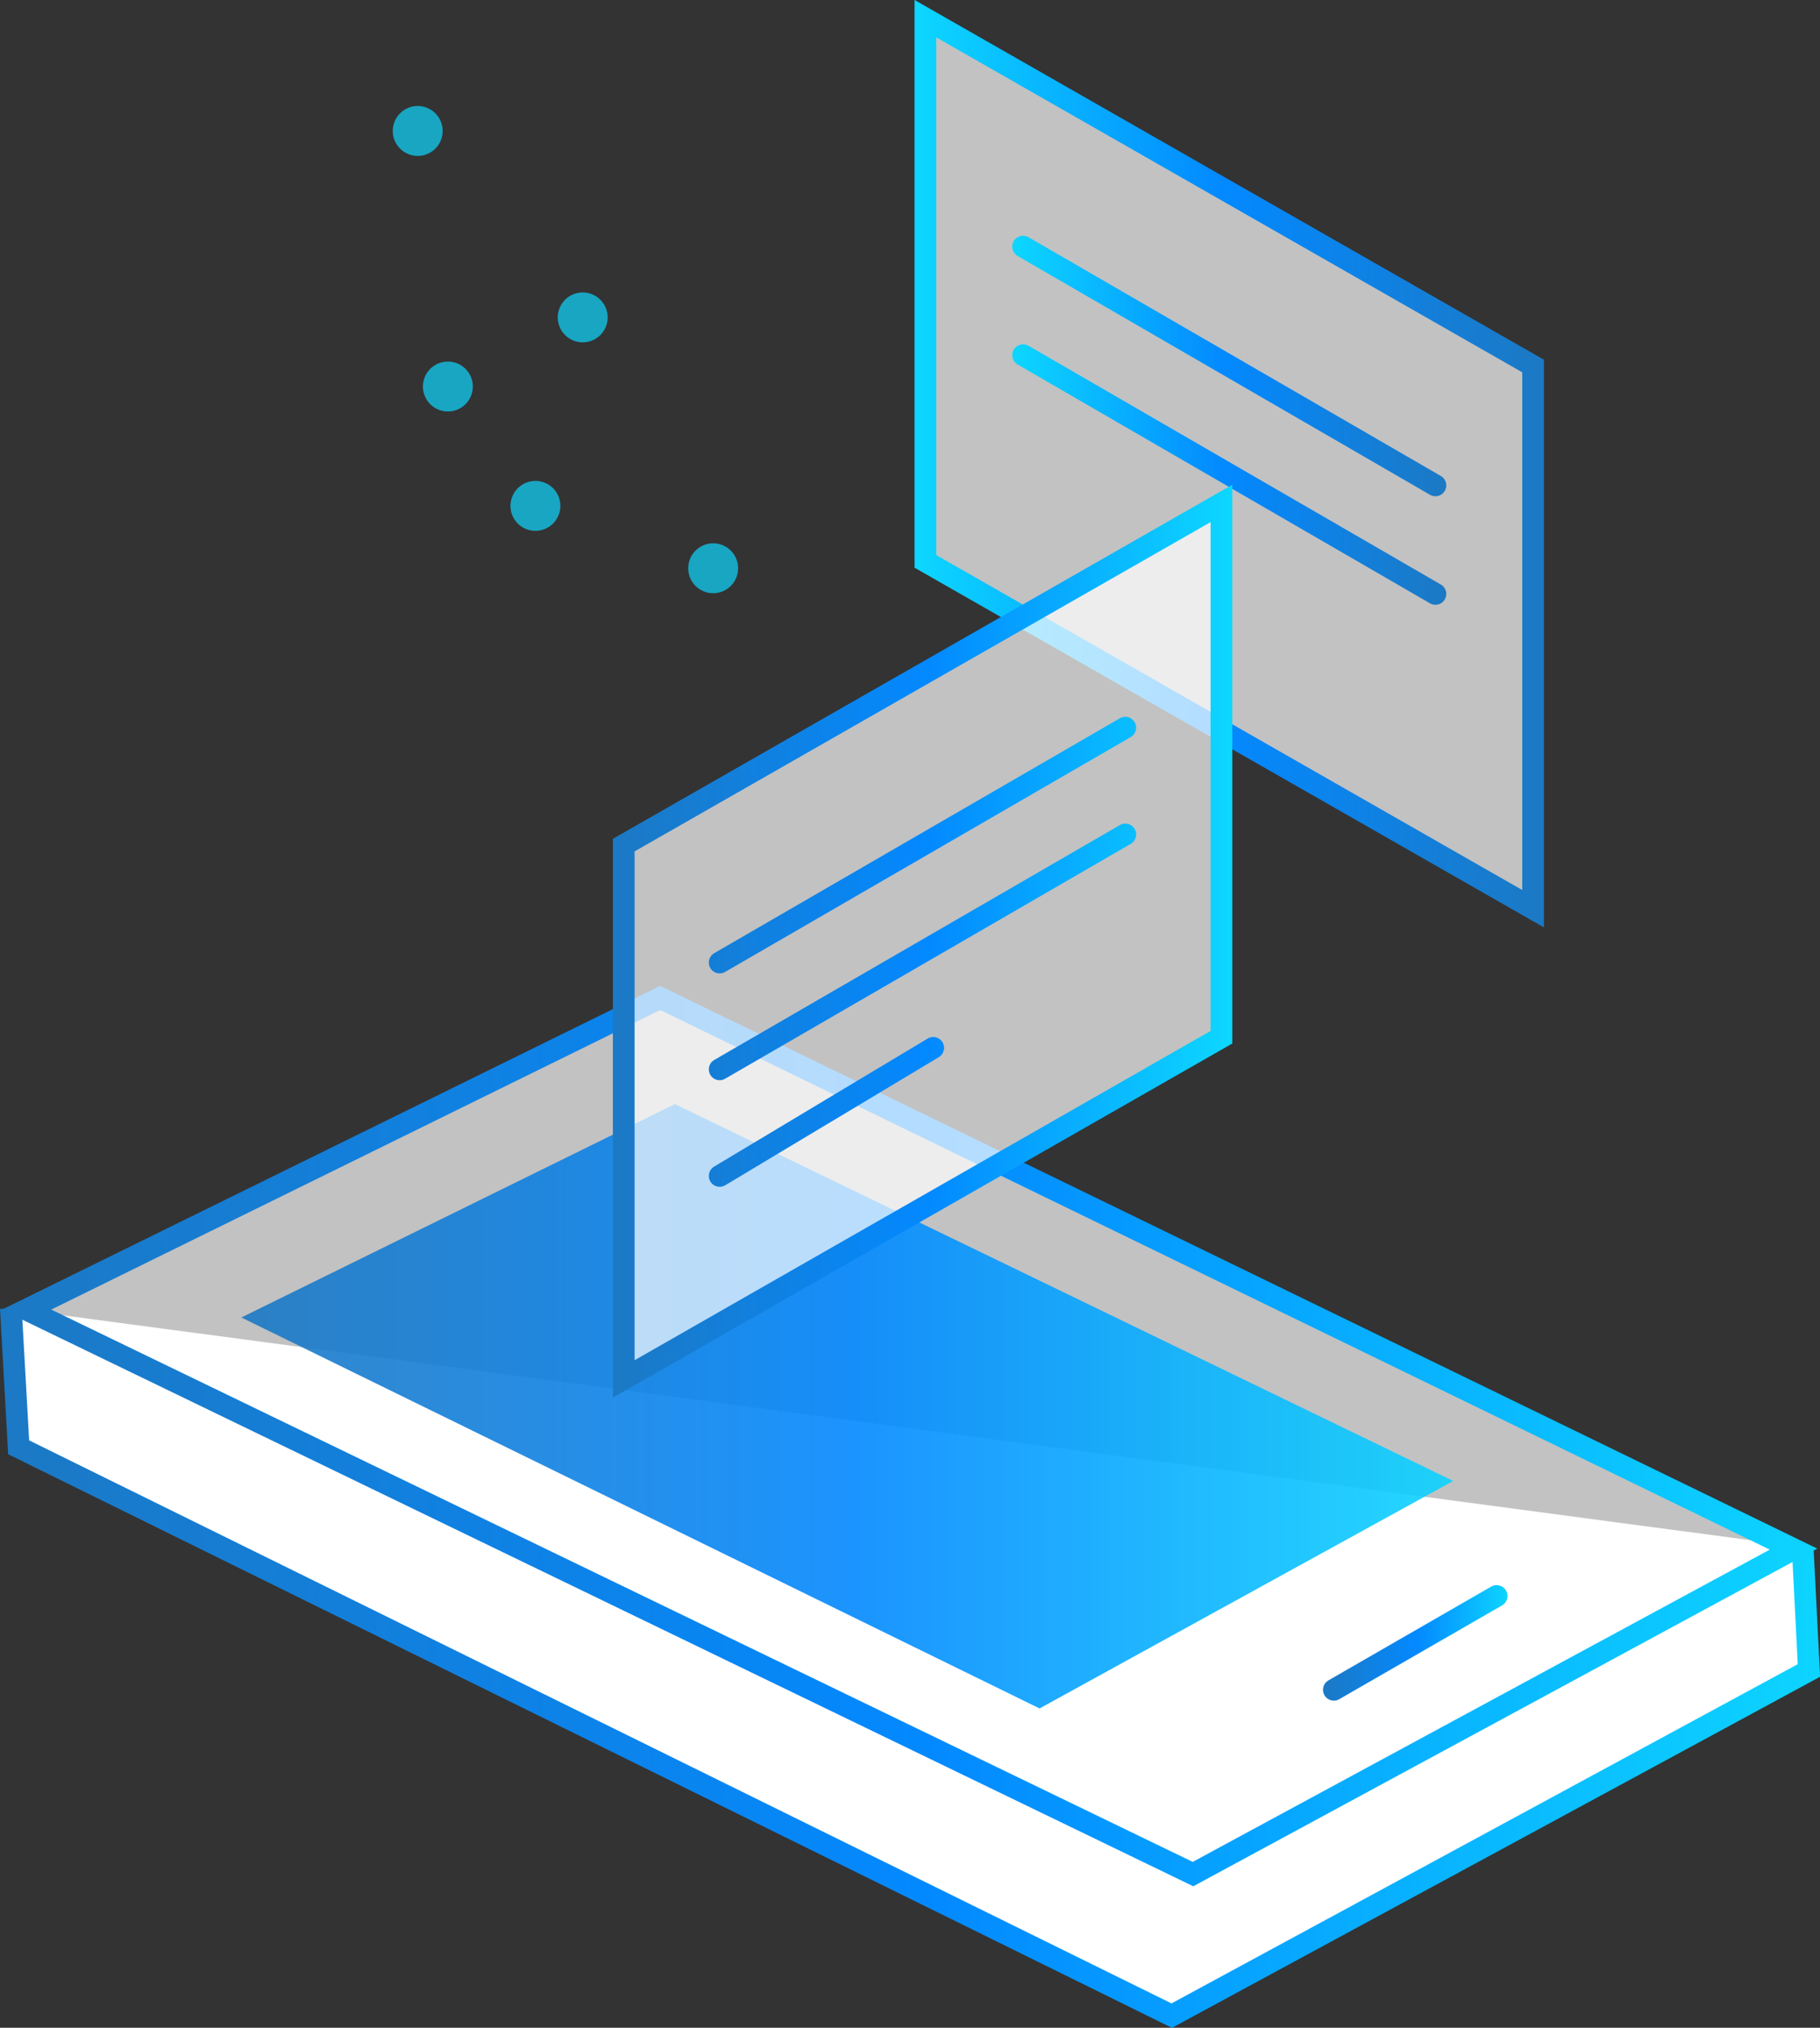 <svg xmlns="http://www.w3.org/2000/svg" xmlns:xlink="http://www.w3.org/1999/xlink" viewBox="0 0 83.86 93.41"><rect x="0" y="0" width="83.86" height="93.41" fill="#333333" stroke="none"/><defs><style>.cls-1{fill:#0dd7ff;}.cls-1,.cls-6{opacity:0.7;}.cls-10,.cls-2,.cls-3,.cls-6,.cls-8,.cls-9{fill:#fff;}.cls-10,.cls-2,.cls-3,.cls-5,.cls-7,.cls-8,.cls-9{stroke-miterlimit:10;}.cls-2{stroke:url(#linear-gradient);}.cls-10,.cls-3{fill-opacity:0.7;}.cls-3{stroke:url(#linear-gradient-2);}.cls-4{fill-opacity:0.9;fill:url(#linear-gradient-3);}.cls-5,.cls-7{fill:none;}.cls-10,.cls-5,.cls-8,.cls-9{stroke-linecap:round;}.cls-5{stroke:url(#linear-gradient-4);}.cls-7{stroke:url(#linear-gradient-5);}.cls-8{stroke:url(#linear-gradient-6);}.cls-9{stroke:url(#linear-gradient-7);}.cls-10{stroke:url(#linear-gradient-8);}</style><linearGradient id="linear-gradient" y1="76.82" x2="83.86" y2="76.82" gradientUnits="userSpaceOnUse"><stop offset="0" stop-color="#1c79c4"/><stop offset="0.51" stop-color="#0389ff"/><stop offset="1" stop-color="#0dd4ff"/></linearGradient><linearGradient id="linear-gradient-2" x1="0.07" y1="66.15" x2="83.74" y2="66.15" xlink:href="#linear-gradient"/><linearGradient id="linear-gradient-3" x1="11.12" y1="64.78" x2="66.96" y2="64.78" xlink:href="#linear-gradient"/><linearGradient id="linear-gradient-4" x1="60.96" y1="75.68" x2="69.46" y2="75.68" xlink:href="#linear-gradient"/><linearGradient id="linear-gradient-5" x1="5830.86" y1="21.36" x2="5859.86" y2="21.36" gradientTransform="matrix(-1, 0, 0, 1, 5902, 0)" gradientUnits="userSpaceOnUse"><stop offset="0" stop-color="#1c79c4"/><stop offset="0.51" stop-color="#0389ff"/><stop offset="1" stop-color="#0dd7ff"/></linearGradient><linearGradient id="linear-gradient-6" x1="5835.36" y1="16.86" x2="5855.36" y2="16.86" xlink:href="#linear-gradient-5"/><linearGradient id="linear-gradient-7" x1="5835.36" y1="21.86" x2="5855.36" y2="21.86" xlink:href="#linear-gradient-5"/><linearGradient id="linear-gradient-8" x1="28.24" y1="43.35" x2="56.78" y2="43.35" gradientTransform="matrix(1, 0, 0, 1, 0, 0)" xlink:href="#linear-gradient-5"/></defs><title>advertisers_icon_audience</title><g id="Layer_2" data-name="Layer 2"><g id="Art"><circle class="cls-1" cx="19.25" cy="6.03" r="1.15" transform="translate(6.25 21.46) rotate(-67.28)"/><circle class="cls-1" cx="26.86" cy="14.62" r="1.15" transform="translate(2.99 33.75) rotate(-67.28)"/><circle class="cls-1" cx="20.63" cy="17.8" r="1.15" transform="translate(-3.75 29.96) rotate(-67.28)"/><circle class="cls-1" cx="24.67" cy="23.3" r="1.15" transform="translate(-6.35 37.06) rotate(-67.28)"/><circle class="cls-1" cx="32.86" cy="26.17" r="1.15" transform="translate(-3.97 46.38) rotate(-67.28)"/><polyline class="cls-2" points="0.5 60.27 0.86 66.67 53.99 92.85 83.35 76.95 83.06 71.27"/><polygon class="cls-3" points="1.22 60.33 54.97 86.33 82.64 71.36 30.42 45.97 1.22 60.33"/><polygon class="cls-4" points="11.12 60.69 47.9 78.7 66.96 68.22 31.1 50.86 11.12 60.69"/><line class="cls-5" x1="61.46" y1="77.84" x2="68.96" y2="73.52"/><polygon class="cls-6" points="42.64 0.86 70.64 16.86 70.64 41.86 42.64 25.86 42.64 0.86"/><polygon class="cls-7" points="42.64 0.86 70.64 16.86 70.64 41.86 42.64 25.86 42.64 0.86"/><line class="cls-8" x1="66.14" y1="22.36" x2="47.14" y2="11.36"/><line class="cls-9" x1="66.14" y1="27.36" x2="47.14" y2="16.36"/><path class="cls-10" d="M56.28,47.78,28.74,63.52V38.93L56.28,23.19ZM33.16,44.34,51.85,33.52M33.16,49.26,51.85,38.44M33.16,54.17,43,48.27"/></g></g></svg>